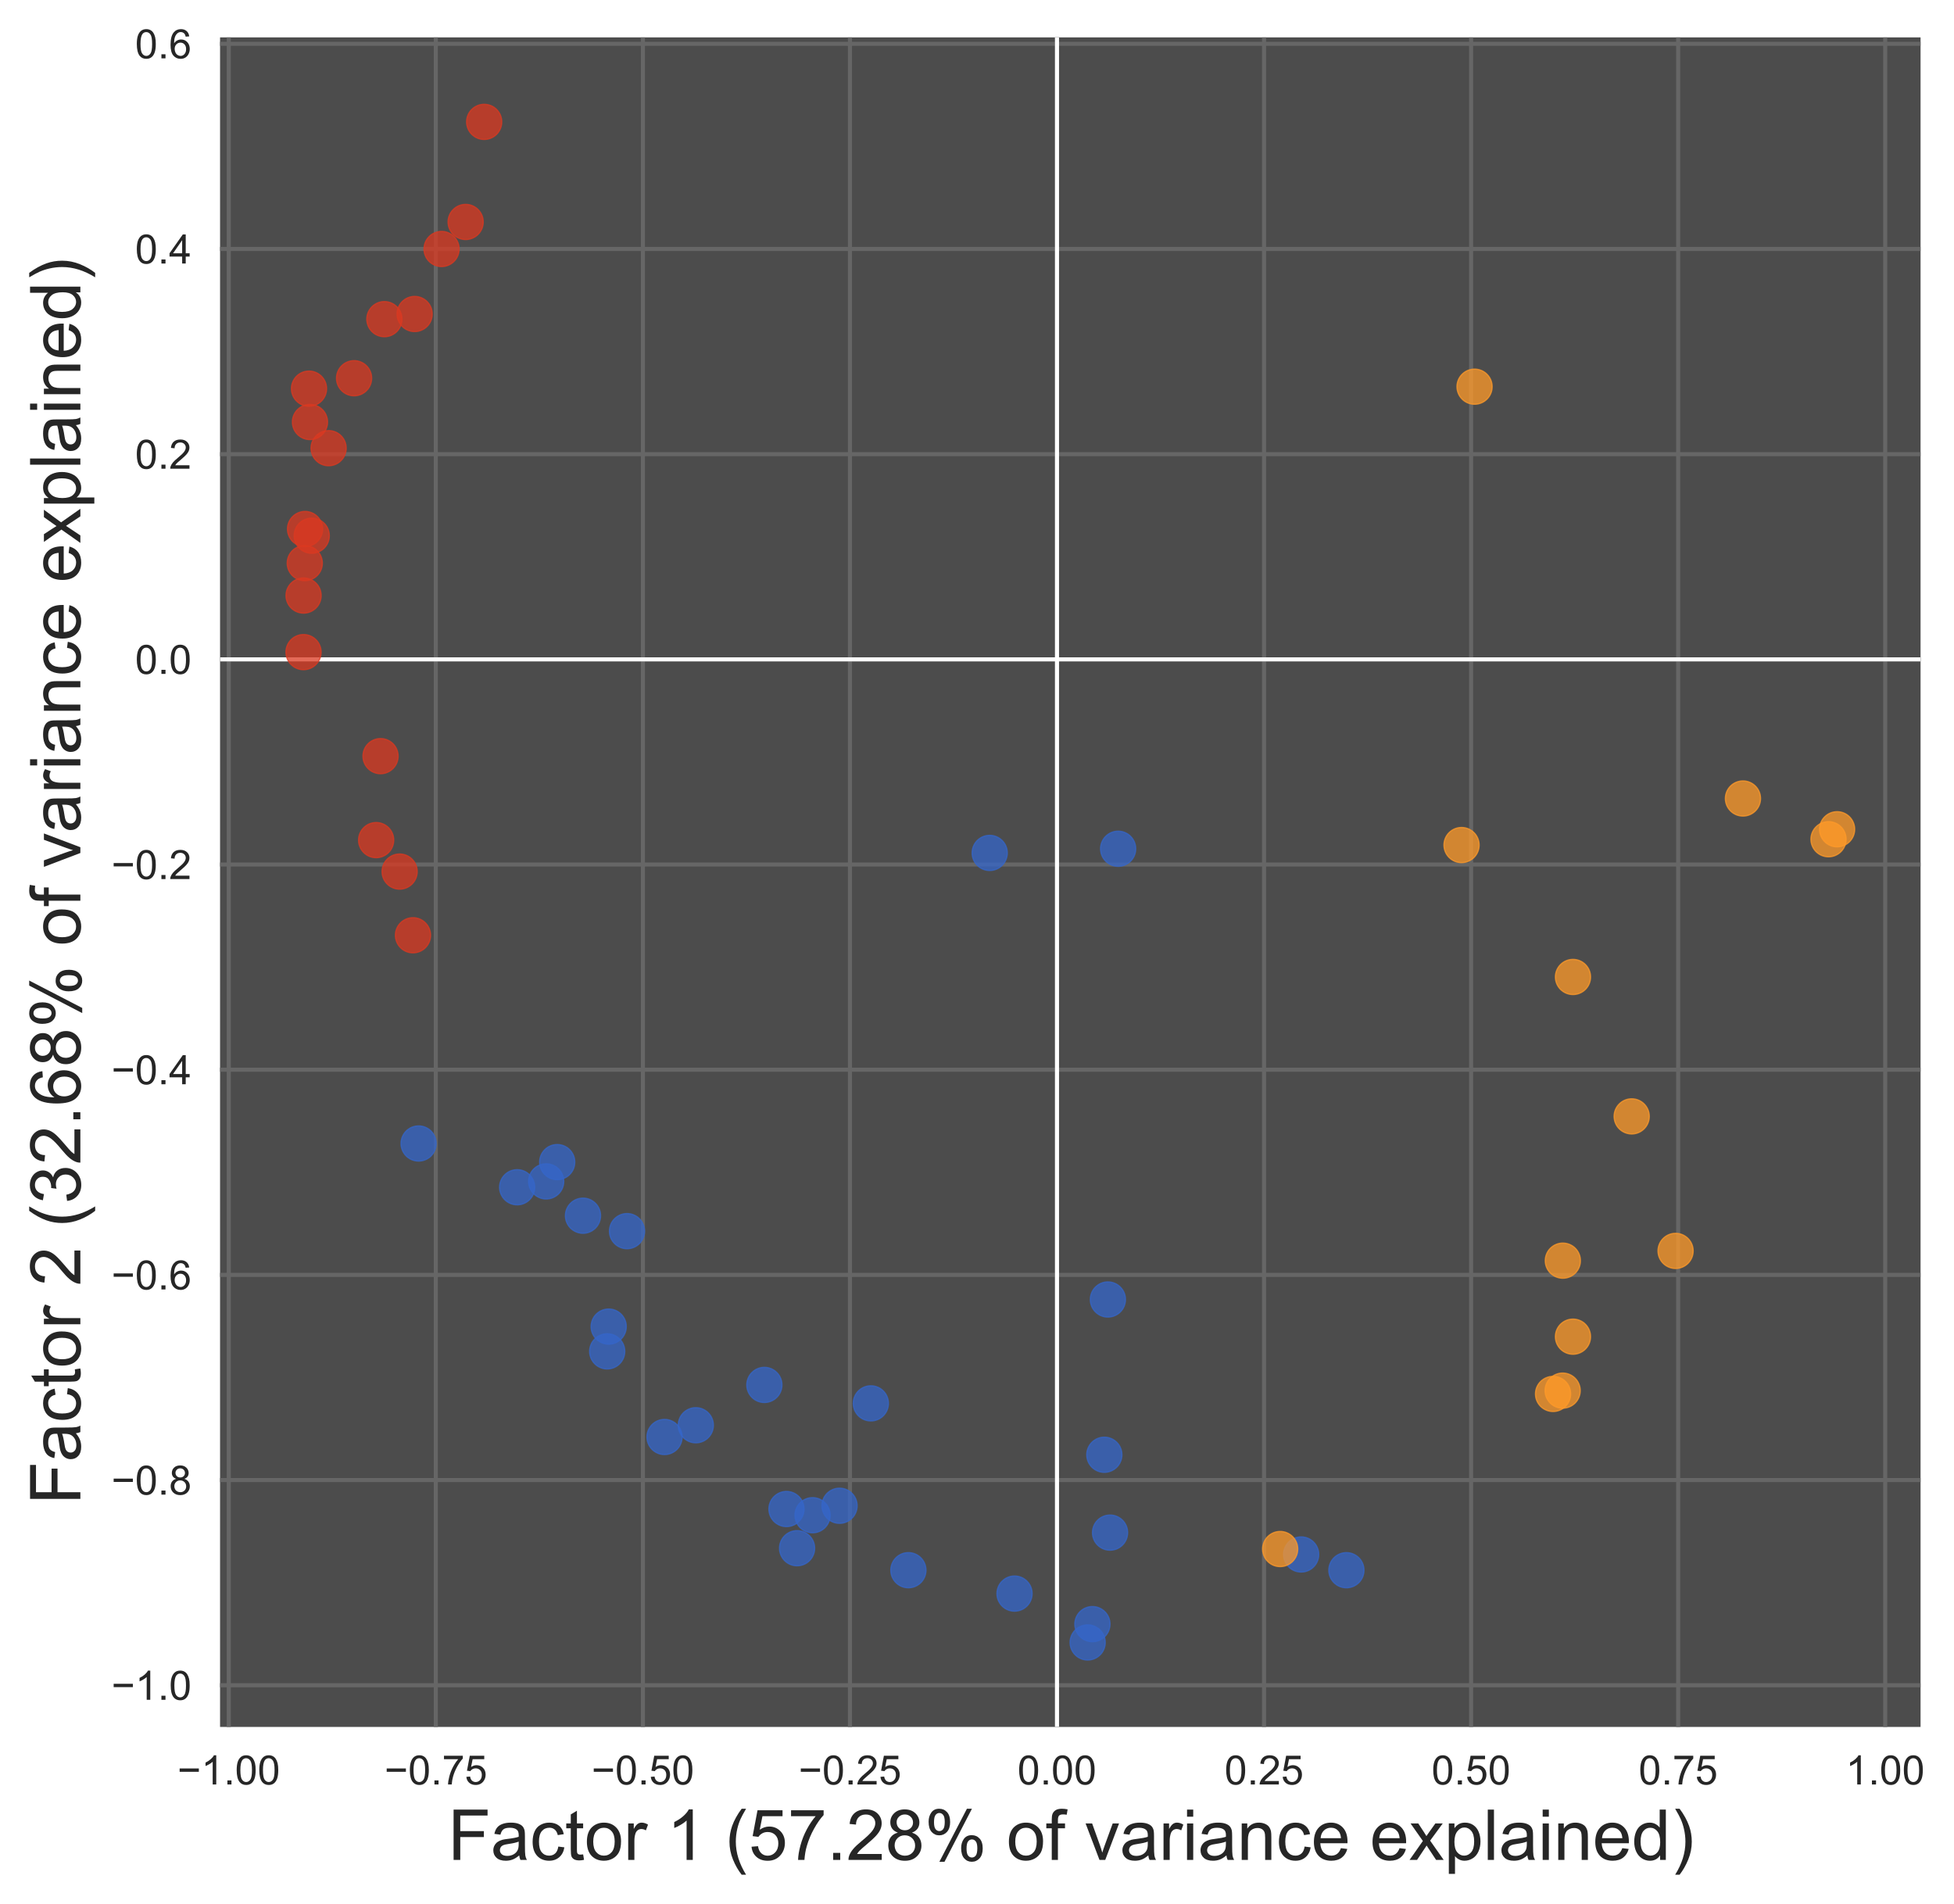 <?xml version="1.0" encoding="utf-8" standalone="no"?>
<!DOCTYPE svg PUBLIC "-//W3C//DTD SVG 1.1//EN"
  "http://www.w3.org/Graphics/SVG/1.1/DTD/svg11.dtd">
<!-- Created with matplotlib (https://matplotlib.org/) -->
<svg height="468.562pt" version="1.1" viewBox="0 0 480.886 468.562" width="480.886pt" xmlns="http://www.w3.org/2000/svg" xmlns:xlink="http://www.w3.org/1999/xlink">
 <defs>
  <style type="text/css">
*{stroke-linecap:butt;stroke-linejoin:round;}
  </style>
 </defs>
 <g id="figure_1">
  <g id="patch_1">
   <path d="M 0 468.562 
L 480.886 468.562 
L 480.886 0 
L 0 0 
z
" style="fill:#ffffff;"/>
  </g>
  <g id="axes_1">
   <g id="patch_2">
    <path d="M 54.157 425.001 
L 472.657 425.001 
L 472.657 9.201 
L 54.157 9.201 
z
" style="fill:#4c4c4c;"/>
   </g>
   <g id="matplotlib.axis_1">
    <g id="xtick_1">
     <g id="line2d_1">
      <path clip-path="url(#pc6a7927890)" d="M 56.305 425.001 
L 56.305 9.201 
" style="fill:none;stroke:#666666;stroke-linecap:round;"/>
     </g>
     <g id="line2d_2"/>
     <g id="text_1">
      <!-- −1.00 -->
      <defs>
       <path d="M 52.828 31.203 
L 5.562 31.203 
L 5.562 39.406 
L 52.828 39.406 
z
" id="ArialMT-8722"/>
       <path d="M 37.25 0 
L 28.469 0 
L 28.469 56 
Q 25.297 52.984 20.141 49.953 
Q 14.984 46.922 10.891 45.406 
L 10.891 53.906 
Q 18.266 57.375 23.781 62.297 
Q 29.297 67.234 31.594 71.875 
L 37.25 71.875 
z
" id="ArialMT-49"/>
       <path d="M 9.078 0 
L 9.078 10.016 
L 19.094 10.016 
L 19.094 0 
z
" id="ArialMT-46"/>
       <path d="M 4.156 35.297 
Q 4.156 48 6.766 55.734 
Q 9.375 63.484 14.516 67.672 
Q 19.672 71.875 27.484 71.875 
Q 33.25 71.875 37.594 69.547 
Q 41.938 67.234 44.766 62.859 
Q 47.609 58.5 49.219 52.219 
Q 50.828 45.953 50.828 35.297 
Q 50.828 22.703 48.234 14.969 
Q 45.656 7.234 40.5 3 
Q 35.359 -1.219 27.484 -1.219 
Q 17.141 -1.219 11.234 6.203 
Q 4.156 15.141 4.156 35.297 
z
M 13.188 35.297 
Q 13.188 17.672 17.312 11.828 
Q 21.438 6 27.484 6 
Q 33.547 6 37.672 11.859 
Q 41.797 17.719 41.797 35.297 
Q 41.797 52.984 37.672 58.781 
Q 33.547 64.594 27.391 64.594 
Q 21.344 64.594 17.719 59.469 
Q 13.188 52.938 13.188 35.297 
z
" id="ArialMT-48"/>
      </defs>
      <g style="fill:#262626;" transform="translate(43.654 439.159)scale(0.1 -0.1)">
       <use xlink:href="#ArialMT-8722"/>
       <use x="58.398" xlink:href="#ArialMT-49"/>
       <use x="114.014" xlink:href="#ArialMT-46"/>
       <use x="141.797" xlink:href="#ArialMT-48"/>
       <use x="197.412" xlink:href="#ArialMT-48"/>
      </g>
     </g>
    </g>
    <g id="xtick_2">
     <g id="line2d_3">
      <path clip-path="url(#pc6a7927890)" d="M 107.261 425.001 
L 107.261 9.201 
" style="fill:none;stroke:#666666;stroke-linecap:round;"/>
     </g>
     <g id="line2d_4"/>
     <g id="text_2">
      <!-- −0.75 -->
      <defs>
       <path d="M 4.734 62.203 
L 4.734 70.656 
L 51.078 70.656 
L 51.078 63.812 
Q 44.234 56.547 37.516 44.484 
Q 30.812 32.422 27.156 19.672 
Q 24.516 10.688 23.781 0 
L 14.75 0 
Q 14.891 8.453 18.062 20.406 
Q 21.234 32.375 27.172 43.484 
Q 33.109 54.594 39.797 62.203 
z
" id="ArialMT-55"/>
       <path d="M 4.156 18.75 
L 13.375 19.531 
Q 14.406 12.797 18.141 9.391 
Q 21.875 6 27.156 6 
Q 33.5 6 37.891 10.781 
Q 42.281 15.578 42.281 23.484 
Q 42.281 31 38.062 35.344 
Q 33.844 39.703 27 39.703 
Q 22.75 39.703 19.328 37.766 
Q 15.922 35.844 13.969 32.766 
L 5.719 33.844 
L 12.641 70.609 
L 48.25 70.609 
L 48.25 62.203 
L 19.672 62.203 
L 15.828 42.969 
Q 22.266 47.469 29.344 47.469 
Q 38.719 47.469 45.156 40.969 
Q 51.609 34.469 51.609 24.266 
Q 51.609 14.547 45.953 7.469 
Q 39.062 -1.219 27.156 -1.219 
Q 17.391 -1.219 11.203 4.25 
Q 5.031 9.719 4.156 18.75 
z
" id="ArialMT-53"/>
      </defs>
      <g style="fill:#262626;" transform="translate(94.611 439.159)scale(0.1 -0.1)">
       <use xlink:href="#ArialMT-8722"/>
       <use x="58.398" xlink:href="#ArialMT-48"/>
       <use x="114.014" xlink:href="#ArialMT-46"/>
       <use x="141.797" xlink:href="#ArialMT-55"/>
       <use x="197.412" xlink:href="#ArialMT-53"/>
      </g>
     </g>
    </g>
    <g id="xtick_3">
     <g id="line2d_5">
      <path clip-path="url(#pc6a7927890)" d="M 158.218 425.001 
L 158.218 9.201 
" style="fill:none;stroke:#666666;stroke-linecap:round;"/>
     </g>
     <g id="line2d_6"/>
     <g id="text_3">
      <!-- −0.50 -->
      <g style="fill:#262626;" transform="translate(145.567 439.159)scale(0.1 -0.1)">
       <use xlink:href="#ArialMT-8722"/>
       <use x="58.398" xlink:href="#ArialMT-48"/>
       <use x="114.014" xlink:href="#ArialMT-46"/>
       <use x="141.797" xlink:href="#ArialMT-53"/>
       <use x="197.412" xlink:href="#ArialMT-48"/>
      </g>
     </g>
    </g>
    <g id="xtick_4">
     <g id="line2d_7">
      <path clip-path="url(#pc6a7927890)" d="M 209.174 425.001 
L 209.174 9.201 
" style="fill:none;stroke:#666666;stroke-linecap:round;"/>
     </g>
     <g id="line2d_8"/>
     <g id="text_4">
      <!-- −0.25 -->
      <defs>
       <path d="M 50.344 8.453 
L 50.344 0 
L 3.031 0 
Q 2.938 3.172 4.047 6.109 
Q 5.859 10.938 9.828 15.625 
Q 13.812 20.312 21.344 26.469 
Q 33.016 36.031 37.109 41.625 
Q 41.219 47.219 41.219 52.203 
Q 41.219 57.422 37.469 61 
Q 33.734 64.594 27.734 64.594 
Q 21.391 64.594 17.578 60.781 
Q 13.766 56.984 13.719 50.25 
L 4.688 51.172 
Q 5.609 61.281 11.656 66.578 
Q 17.719 71.875 27.938 71.875 
Q 38.234 71.875 44.234 66.156 
Q 50.25 60.453 50.25 52 
Q 50.25 47.703 48.484 43.547 
Q 46.734 39.406 42.656 34.812 
Q 38.578 30.219 29.109 22.219 
Q 21.188 15.578 18.938 13.203 
Q 16.703 10.844 15.234 8.453 
z
" id="ArialMT-50"/>
      </defs>
      <g style="fill:#262626;" transform="translate(196.523 439.159)scale(0.1 -0.1)">
       <use xlink:href="#ArialMT-8722"/>
       <use x="58.398" xlink:href="#ArialMT-48"/>
       <use x="114.014" xlink:href="#ArialMT-46"/>
       <use x="141.797" xlink:href="#ArialMT-50"/>
       <use x="197.412" xlink:href="#ArialMT-53"/>
      </g>
     </g>
    </g>
    <g id="xtick_5">
     <g id="line2d_9">
      <path clip-path="url(#pc6a7927890)" d="M 260.13 425.001 
L 260.13 9.201 
" style="fill:none;stroke:#666666;stroke-linecap:round;"/>
     </g>
     <g id="line2d_10"/>
     <g id="text_5">
      <!-- 0.00 -->
      <g style="fill:#262626;" transform="translate(250.4 439.159)scale(0.1 -0.1)">
       <use xlink:href="#ArialMT-48"/>
       <use x="55.615" xlink:href="#ArialMT-46"/>
       <use x="83.398" xlink:href="#ArialMT-48"/>
       <use x="139.014" xlink:href="#ArialMT-48"/>
      </g>
     </g>
    </g>
    <g id="xtick_6">
     <g id="line2d_11">
      <path clip-path="url(#pc6a7927890)" d="M 311.087 425.001 
L 311.087 9.201 
" style="fill:none;stroke:#666666;stroke-linecap:round;"/>
     </g>
     <g id="line2d_12"/>
     <g id="text_6">
      <!-- 0.25 -->
      <g style="fill:#262626;" transform="translate(301.356 439.159)scale(0.1 -0.1)">
       <use xlink:href="#ArialMT-48"/>
       <use x="55.615" xlink:href="#ArialMT-46"/>
       <use x="83.398" xlink:href="#ArialMT-50"/>
       <use x="139.014" xlink:href="#ArialMT-53"/>
      </g>
     </g>
    </g>
    <g id="xtick_7">
     <g id="line2d_13">
      <path clip-path="url(#pc6a7927890)" d="M 362.043 425.001 
L 362.043 9.201 
" style="fill:none;stroke:#666666;stroke-linecap:round;"/>
     </g>
     <g id="line2d_14"/>
     <g id="text_7">
      <!-- 0.50 -->
      <g style="fill:#262626;" transform="translate(352.312 439.159)scale(0.1 -0.1)">
       <use xlink:href="#ArialMT-48"/>
       <use x="55.615" xlink:href="#ArialMT-46"/>
       <use x="83.398" xlink:href="#ArialMT-53"/>
       <use x="139.014" xlink:href="#ArialMT-48"/>
      </g>
     </g>
    </g>
    <g id="xtick_8">
     <g id="line2d_15">
      <path clip-path="url(#pc6a7927890)" d="M 412.999 425.001 
L 412.999 9.201 
" style="fill:none;stroke:#666666;stroke-linecap:round;"/>
     </g>
     <g id="line2d_16"/>
     <g id="text_8">
      <!-- 0.75 -->
      <g style="fill:#262626;" transform="translate(403.269 439.159)scale(0.1 -0.1)">
       <use xlink:href="#ArialMT-48"/>
       <use x="55.615" xlink:href="#ArialMT-46"/>
       <use x="83.398" xlink:href="#ArialMT-55"/>
       <use x="139.014" xlink:href="#ArialMT-53"/>
      </g>
     </g>
    </g>
    <g id="xtick_9">
     <g id="line2d_17">
      <path clip-path="url(#pc6a7927890)" d="M 463.956 425.001 
L 463.956 9.201 
" style="fill:none;stroke:#666666;stroke-linecap:round;"/>
     </g>
     <g id="line2d_18"/>
     <g id="text_9">
      <!-- 1.00 -->
      <g style="fill:#262626;" transform="translate(454.225 439.159)scale(0.1 -0.1)">
       <use xlink:href="#ArialMT-49"/>
       <use x="55.615" xlink:href="#ArialMT-46"/>
       <use x="83.398" xlink:href="#ArialMT-48"/>
       <use x="139.014" xlink:href="#ArialMT-48"/>
      </g>
     </g>
    </g>
    <g id="text_10">
     <!-- Factor 1 (57.28% of variance explained) -->
     <defs>
      <path d="M 8.203 0 
L 8.203 71.578 
L 56.5 71.578 
L 56.5 63.141 
L 17.672 63.141 
L 17.672 40.969 
L 51.266 40.969 
L 51.266 32.516 
L 17.672 32.516 
L 17.672 0 
z
" id="ArialMT-70"/>
      <path d="M 40.438 6.391 
Q 35.547 2.25 31.031 0.531 
Q 26.516 -1.172 21.344 -1.172 
Q 12.797 -1.172 8.203 3 
Q 3.609 7.172 3.609 13.672 
Q 3.609 17.484 5.344 20.625 
Q 7.078 23.781 9.891 25.688 
Q 12.703 27.594 16.219 28.562 
Q 18.797 29.25 24.031 29.891 
Q 34.672 31.156 39.703 32.906 
Q 39.75 34.719 39.75 35.203 
Q 39.75 40.578 37.25 42.781 
Q 33.891 45.75 27.25 45.75 
Q 21.047 45.75 18.094 43.578 
Q 15.141 41.406 13.719 35.891 
L 5.125 37.062 
Q 6.297 42.578 8.984 45.969 
Q 11.672 49.359 16.75 51.188 
Q 21.828 53.031 28.516 53.031 
Q 35.156 53.031 39.297 51.469 
Q 43.453 49.906 45.406 47.531 
Q 47.359 45.172 48.141 41.547 
Q 48.578 39.312 48.578 33.453 
L 48.578 21.734 
Q 48.578 9.469 49.141 6.219 
Q 49.703 2.984 51.375 0 
L 42.188 0 
Q 40.828 2.734 40.438 6.391 
z
M 39.703 26.031 
Q 34.906 24.078 25.344 22.703 
Q 19.922 21.922 17.672 20.938 
Q 15.438 19.969 14.203 18.094 
Q 12.984 16.219 12.984 13.922 
Q 12.984 10.406 15.641 8.062 
Q 18.312 5.719 23.438 5.719 
Q 28.516 5.719 32.469 7.938 
Q 36.422 10.156 38.281 14.016 
Q 39.703 17 39.703 22.797 
z
" id="ArialMT-97"/>
      <path d="M 40.438 19 
L 49.078 17.875 
Q 47.656 8.938 41.812 3.875 
Q 35.984 -1.172 27.484 -1.172 
Q 16.844 -1.172 10.375 5.781 
Q 3.906 12.75 3.906 25.734 
Q 3.906 34.125 6.688 40.422 
Q 9.469 46.734 15.156 49.875 
Q 20.844 53.031 27.547 53.031 
Q 35.984 53.031 41.359 48.75 
Q 46.734 44.484 48.25 36.625 
L 39.703 35.297 
Q 38.484 40.531 35.375 43.156 
Q 32.281 45.797 27.875 45.797 
Q 21.234 45.797 17.078 41.031 
Q 12.938 36.281 12.938 25.984 
Q 12.938 15.531 16.938 10.797 
Q 20.953 6.062 27.391 6.062 
Q 32.562 6.062 36.031 9.234 
Q 39.5 12.406 40.438 19 
z
" id="ArialMT-99"/>
      <path d="M 25.781 7.859 
L 27.047 0.094 
Q 23.344 -0.688 20.406 -0.688 
Q 15.625 -0.688 12.984 0.828 
Q 10.359 2.344 9.281 4.812 
Q 8.203 7.281 8.203 15.188 
L 8.203 45.016 
L 1.766 45.016 
L 1.766 51.859 
L 8.203 51.859 
L 8.203 64.703 
L 16.938 69.969 
L 16.938 51.859 
L 25.781 51.859 
L 25.781 45.016 
L 16.938 45.016 
L 16.938 14.703 
Q 16.938 10.938 17.406 9.859 
Q 17.875 8.797 18.922 8.156 
Q 19.969 7.516 21.922 7.516 
Q 23.391 7.516 25.781 7.859 
z
" id="ArialMT-116"/>
      <path d="M 3.328 25.922 
Q 3.328 40.328 11.328 47.266 
Q 18.016 53.031 27.641 53.031 
Q 38.328 53.031 45.109 46.016 
Q 51.906 39.016 51.906 26.656 
Q 51.906 16.656 48.906 10.906 
Q 45.906 5.172 40.156 2 
Q 34.422 -1.172 27.641 -1.172 
Q 16.75 -1.172 10.031 5.812 
Q 3.328 12.797 3.328 25.922 
z
M 12.359 25.922 
Q 12.359 15.969 16.703 11.016 
Q 21.047 6.062 27.641 6.062 
Q 34.188 6.062 38.531 11.031 
Q 42.875 16.016 42.875 26.219 
Q 42.875 35.844 38.5 40.797 
Q 34.125 45.75 27.641 45.75 
Q 21.047 45.75 16.703 40.812 
Q 12.359 35.891 12.359 25.922 
z
" id="ArialMT-111"/>
      <path d="M 6.5 0 
L 6.5 51.859 
L 14.406 51.859 
L 14.406 44 
Q 17.438 49.516 20 51.266 
Q 22.562 53.031 25.641 53.031 
Q 30.078 53.031 34.672 50.203 
L 31.641 42.047 
Q 28.422 43.953 25.203 43.953 
Q 22.312 43.953 20.016 42.219 
Q 17.719 40.484 16.75 37.406 
Q 15.281 32.719 15.281 27.156 
L 15.281 0 
z
" id="ArialMT-114"/>
      <path id="ArialMT-32"/>
      <path d="M 23.391 -21.047 
Q 16.109 -11.859 11.078 0.438 
Q 6.062 12.75 6.062 25.922 
Q 6.062 37.547 9.812 48.188 
Q 14.203 60.547 23.391 72.797 
L 29.688 72.797 
Q 23.781 62.641 21.875 58.297 
Q 18.891 51.562 17.188 44.234 
Q 15.094 35.109 15.094 25.875 
Q 15.094 2.391 29.688 -21.047 
z
" id="ArialMT-40"/>
      <path d="M 17.672 38.812 
Q 12.203 40.828 9.562 44.531 
Q 6.938 48.25 6.938 53.422 
Q 6.938 61.234 12.547 66.547 
Q 18.172 71.875 27.484 71.875 
Q 36.859 71.875 42.578 66.422 
Q 48.297 60.984 48.297 53.172 
Q 48.297 48.188 45.672 44.5 
Q 43.062 40.828 37.75 38.812 
Q 44.344 36.672 47.781 31.875 
Q 51.219 27.094 51.219 20.453 
Q 51.219 11.281 44.719 5.031 
Q 38.234 -1.219 27.641 -1.219 
Q 17.047 -1.219 10.547 5.047 
Q 4.047 11.328 4.047 20.703 
Q 4.047 27.688 7.594 32.391 
Q 11.141 37.109 17.672 38.812 
z
M 15.922 53.719 
Q 15.922 48.641 19.188 45.406 
Q 22.469 42.188 27.688 42.188 
Q 32.766 42.188 36.016 45.375 
Q 39.266 48.578 39.266 53.219 
Q 39.266 58.062 35.906 61.359 
Q 32.562 64.656 27.594 64.656 
Q 22.562 64.656 19.234 61.422 
Q 15.922 58.203 15.922 53.719 
z
M 13.094 20.656 
Q 13.094 16.891 14.875 13.375 
Q 16.656 9.859 20.172 7.922 
Q 23.688 6 27.734 6 
Q 34.031 6 38.125 10.047 
Q 42.234 14.109 42.234 20.359 
Q 42.234 26.703 38.016 30.859 
Q 33.797 35.016 27.438 35.016 
Q 21.234 35.016 17.156 30.906 
Q 13.094 26.812 13.094 20.656 
z
" id="ArialMT-56"/>
      <path d="M 5.812 54.391 
Q 5.812 62.062 9.672 67.422 
Q 13.531 72.797 20.844 72.797 
Q 27.594 72.797 32 67.984 
Q 36.422 63.188 36.422 53.859 
Q 36.422 44.781 31.953 39.875 
Q 27.484 34.969 20.953 34.969 
Q 14.453 34.969 10.125 39.797 
Q 5.812 44.625 5.812 54.391 
z
M 21.094 66.75 
Q 17.828 66.75 15.656 63.906 
Q 13.484 61.078 13.484 53.516 
Q 13.484 46.625 15.672 43.812 
Q 17.875 41.016 21.094 41.016 
Q 24.422 41.016 26.594 43.844 
Q 28.766 46.688 28.766 54.203 
Q 28.766 61.141 26.562 63.938 
Q 24.359 66.75 21.094 66.75 
z
M 21.141 -2.641 
L 60.297 72.797 
L 67.438 72.797 
L 28.422 -2.641 
z
M 52.094 16.797 
Q 52.094 24.516 55.953 29.859 
Q 59.812 35.203 67.188 35.203 
Q 73.922 35.203 78.344 30.391 
Q 82.766 25.594 82.766 16.266 
Q 82.766 7.172 78.297 2.266 
Q 73.828 -2.641 67.234 -2.641 
Q 60.75 -2.641 56.422 2.219 
Q 52.094 7.078 52.094 16.797 
z
M 67.438 29.156 
Q 64.109 29.156 61.938 26.312 
Q 59.766 23.484 59.766 15.922 
Q 59.766 9.078 61.953 6.25 
Q 64.156 3.422 67.391 3.422 
Q 70.75 3.422 72.922 6.25 
Q 75.094 9.078 75.094 16.609 
Q 75.094 23.531 72.891 26.344 
Q 70.703 29.156 67.438 29.156 
z
" id="ArialMT-37"/>
      <path d="M 8.688 0 
L 8.688 45.016 
L 0.922 45.016 
L 0.922 51.859 
L 8.688 51.859 
L 8.688 57.375 
Q 8.688 62.594 9.625 65.141 
Q 10.891 68.562 14.078 70.672 
Q 17.281 72.797 23.047 72.797 
Q 26.766 72.797 31.25 71.922 
L 29.938 64.266 
Q 27.203 64.75 24.75 64.75 
Q 20.75 64.75 19.094 63.031 
Q 17.438 61.328 17.438 56.641 
L 17.438 51.859 
L 27.547 51.859 
L 27.547 45.016 
L 17.438 45.016 
L 17.438 0 
z
" id="ArialMT-102"/>
      <path d="M 21 0 
L 1.266 51.859 
L 10.547 51.859 
L 21.688 20.797 
Q 23.484 15.766 25 10.359 
Q 26.172 14.453 28.266 20.219 
L 39.797 51.859 
L 48.828 51.859 
L 29.203 0 
z
" id="ArialMT-118"/>
      <path d="M 6.641 61.469 
L 6.641 71.578 
L 15.438 71.578 
L 15.438 61.469 
z
M 6.641 0 
L 6.641 51.859 
L 15.438 51.859 
L 15.438 0 
z
" id="ArialMT-105"/>
      <path d="M 6.594 0 
L 6.594 51.859 
L 14.5 51.859 
L 14.5 44.484 
Q 20.219 53.031 31 53.031 
Q 35.688 53.031 39.625 51.344 
Q 43.562 49.656 45.516 46.922 
Q 47.469 44.188 48.25 40.438 
Q 48.734 37.984 48.734 31.891 
L 48.734 0 
L 39.938 0 
L 39.938 31.547 
Q 39.938 36.922 38.906 39.578 
Q 37.891 42.234 35.281 43.812 
Q 32.672 45.406 29.156 45.406 
Q 23.531 45.406 19.453 41.844 
Q 15.375 38.281 15.375 28.328 
L 15.375 0 
z
" id="ArialMT-110"/>
      <path d="M 42.094 16.703 
L 51.172 15.578 
Q 49.031 7.625 43.219 3.219 
Q 37.406 -1.172 28.375 -1.172 
Q 17 -1.172 10.328 5.828 
Q 3.656 12.844 3.656 25.484 
Q 3.656 38.578 10.391 45.797 
Q 17.141 53.031 27.875 53.031 
Q 38.281 53.031 44.875 45.953 
Q 51.469 38.875 51.469 26.031 
Q 51.469 25.25 51.422 23.688 
L 12.75 23.688 
Q 13.234 15.141 17.578 10.594 
Q 21.922 6.062 28.422 6.062 
Q 33.25 6.062 36.672 8.594 
Q 40.094 11.141 42.094 16.703 
z
M 13.234 30.906 
L 42.188 30.906 
Q 41.609 37.453 38.875 40.719 
Q 34.672 45.797 27.984 45.797 
Q 21.922 45.797 17.797 41.75 
Q 13.672 37.703 13.234 30.906 
z
" id="ArialMT-101"/>
      <path d="M 0.734 0 
L 19.672 26.953 
L 2.156 51.859 
L 13.141 51.859 
L 21.094 39.703 
Q 23.344 36.234 24.703 33.891 
Q 26.859 37.109 28.656 39.594 
L 37.406 51.859 
L 47.906 51.859 
L 29.984 27.438 
L 49.266 0 
L 38.484 0 
L 27.828 16.109 
L 25 20.453 
L 11.375 0 
z
" id="ArialMT-120"/>
      <path d="M 6.594 -19.875 
L 6.594 51.859 
L 14.594 51.859 
L 14.594 45.125 
Q 17.438 49.078 21 51.047 
Q 24.562 53.031 29.641 53.031 
Q 36.281 53.031 41.359 49.609 
Q 46.438 46.188 49.016 39.953 
Q 51.609 33.734 51.609 26.312 
Q 51.609 18.359 48.75 11.984 
Q 45.906 5.609 40.453 2.219 
Q 35.016 -1.172 29 -1.172 
Q 24.609 -1.172 21.109 0.688 
Q 17.625 2.547 15.375 5.375 
L 15.375 -19.875 
z
M 14.547 25.641 
Q 14.547 15.625 18.594 10.844 
Q 22.656 6.062 28.422 6.062 
Q 34.281 6.062 38.453 11.016 
Q 42.625 15.969 42.625 26.375 
Q 42.625 36.281 38.547 41.203 
Q 34.469 46.141 28.812 46.141 
Q 23.188 46.141 18.859 40.891 
Q 14.547 35.641 14.547 25.641 
z
" id="ArialMT-112"/>
      <path d="M 6.391 0 
L 6.391 71.578 
L 15.188 71.578 
L 15.188 0 
z
" id="ArialMT-108"/>
      <path d="M 40.234 0 
L 40.234 6.547 
Q 35.297 -1.172 25.734 -1.172 
Q 19.531 -1.172 14.328 2.25 
Q 9.125 5.672 6.266 11.797 
Q 3.422 17.922 3.422 25.875 
Q 3.422 33.641 6 39.969 
Q 8.594 46.297 13.766 49.656 
Q 18.953 53.031 25.344 53.031 
Q 30.031 53.031 33.688 51.047 
Q 37.359 49.078 39.656 45.906 
L 39.656 71.578 
L 48.391 71.578 
L 48.391 0 
z
M 12.453 25.875 
Q 12.453 15.922 16.641 10.984 
Q 20.844 6.062 26.562 6.062 
Q 32.328 6.062 36.344 10.766 
Q 40.375 15.484 40.375 25.141 
Q 40.375 35.797 36.266 40.766 
Q 32.172 45.75 26.172 45.75 
Q 20.312 45.75 16.375 40.969 
Q 12.453 36.188 12.453 25.875 
z
" id="ArialMT-100"/>
      <path d="M 12.359 -21.047 
L 6.062 -21.047 
Q 20.656 2.391 20.656 25.875 
Q 20.656 35.062 18.562 44.094 
Q 16.891 51.422 13.922 58.156 
Q 12.016 62.547 6.062 72.797 
L 12.359 72.797 
Q 21.531 60.547 25.922 48.188 
Q 29.688 37.547 29.688 25.922 
Q 29.688 12.75 24.625 0.438 
Q 19.578 -11.859 12.359 -21.047 
z
" id="ArialMT-41"/>
     </defs>
     <g style="fill:#262626;" transform="translate(110.214 457.726)scale(0.173 -0.173)">
      <use xlink:href="#ArialMT-70"/>
      <use x="61.084" xlink:href="#ArialMT-97"/>
      <use x="116.699" xlink:href="#ArialMT-99"/>
      <use x="166.699" xlink:href="#ArialMT-116"/>
      <use x="194.482" xlink:href="#ArialMT-111"/>
      <use x="250.098" xlink:href="#ArialMT-114"/>
      <use x="283.398" xlink:href="#ArialMT-32"/>
      <use x="311.182" xlink:href="#ArialMT-49"/>
      <use x="366.797" xlink:href="#ArialMT-32"/>
      <use x="394.58" xlink:href="#ArialMT-40"/>
      <use x="427.881" xlink:href="#ArialMT-53"/>
      <use x="483.496" xlink:href="#ArialMT-55"/>
      <use x="539.111" xlink:href="#ArialMT-46"/>
      <use x="566.895" xlink:href="#ArialMT-50"/>
      <use x="622.51" xlink:href="#ArialMT-56"/>
      <use x="678.125" xlink:href="#ArialMT-37"/>
      <use x="767.041" xlink:href="#ArialMT-32"/>
      <use x="794.824" xlink:href="#ArialMT-111"/>
      <use x="850.439" xlink:href="#ArialMT-102"/>
      <use x="878.223" xlink:href="#ArialMT-32"/>
      <use x="906.006" xlink:href="#ArialMT-118"/>
      <use x="956.006" xlink:href="#ArialMT-97"/>
      <use x="1011.621" xlink:href="#ArialMT-114"/>
      <use x="1044.922" xlink:href="#ArialMT-105"/>
      <use x="1067.139" xlink:href="#ArialMT-97"/>
      <use x="1122.754" xlink:href="#ArialMT-110"/>
      <use x="1178.369" xlink:href="#ArialMT-99"/>
      <use x="1228.369" xlink:href="#ArialMT-101"/>
      <use x="1283.984" xlink:href="#ArialMT-32"/>
      <use x="1311.768" xlink:href="#ArialMT-101"/>
      <use x="1367.383" xlink:href="#ArialMT-120"/>
      <use x="1417.383" xlink:href="#ArialMT-112"/>
      <use x="1472.998" xlink:href="#ArialMT-108"/>
      <use x="1495.215" xlink:href="#ArialMT-97"/>
      <use x="1550.83" xlink:href="#ArialMT-105"/>
      <use x="1573.047" xlink:href="#ArialMT-110"/>
      <use x="1628.662" xlink:href="#ArialMT-101"/>
      <use x="1684.277" xlink:href="#ArialMT-100"/>
      <use x="1739.893" xlink:href="#ArialMT-41"/>
     </g>
    </g>
   </g>
   <g id="matplotlib.axis_2">
    <g id="ytick_1">
     <g id="line2d_19">
      <path clip-path="url(#pc6a7927890)" d="M 54.157 414.744 
L 472.657 414.744 
" style="fill:none;stroke:#666666;stroke-linecap:round;"/>
     </g>
     <g id="line2d_20"/>
     <g id="text_11">
      <!-- −1.0 -->
      <g style="fill:#262626;" transform="translate(27.416 418.323)scale(0.1 -0.1)">
       <use xlink:href="#ArialMT-8722"/>
       <use x="58.398" xlink:href="#ArialMT-49"/>
       <use x="114.014" xlink:href="#ArialMT-46"/>
       <use x="141.797" xlink:href="#ArialMT-48"/>
      </g>
     </g>
    </g>
    <g id="ytick_2">
     <g id="line2d_21">
      <path clip-path="url(#pc6a7927890)" d="M 54.157 364.248 
L 472.657 364.248 
" style="fill:none;stroke:#666666;stroke-linecap:round;"/>
     </g>
     <g id="line2d_22"/>
     <g id="text_12">
      <!-- −0.8 -->
      <g style="fill:#262626;" transform="translate(27.416 367.827)scale(0.1 -0.1)">
       <use xlink:href="#ArialMT-8722"/>
       <use x="58.398" xlink:href="#ArialMT-48"/>
       <use x="114.014" xlink:href="#ArialMT-46"/>
       <use x="141.797" xlink:href="#ArialMT-56"/>
      </g>
     </g>
    </g>
    <g id="ytick_3">
     <g id="line2d_23">
      <path clip-path="url(#pc6a7927890)" d="M 54.157 313.753 
L 472.657 313.753 
" style="fill:none;stroke:#666666;stroke-linecap:round;"/>
     </g>
     <g id="line2d_24"/>
     <g id="text_13">
      <!-- −0.6 -->
      <defs>
       <path d="M 49.75 54.047 
L 41.016 53.375 
Q 39.844 58.547 37.703 60.891 
Q 34.125 64.656 28.906 64.656 
Q 24.703 64.656 21.531 62.312 
Q 17.391 59.281 14.984 53.469 
Q 12.594 47.656 12.5 36.922 
Q 15.672 41.75 20.266 44.094 
Q 24.859 46.438 29.891 46.438 
Q 38.672 46.438 44.844 39.969 
Q 51.031 33.5 51.031 23.25 
Q 51.031 16.5 48.125 10.719 
Q 45.219 4.938 40.141 1.859 
Q 35.062 -1.219 28.609 -1.219 
Q 17.625 -1.219 10.688 6.859 
Q 3.766 14.938 3.766 33.5 
Q 3.766 54.25 11.422 63.672 
Q 18.109 71.875 29.438 71.875 
Q 37.891 71.875 43.281 67.141 
Q 48.688 62.406 49.75 54.047 
z
M 13.875 23.188 
Q 13.875 18.656 15.797 14.5 
Q 17.719 10.359 21.188 8.172 
Q 24.656 6 28.469 6 
Q 34.031 6 38.031 10.484 
Q 42.047 14.984 42.047 22.703 
Q 42.047 30.125 38.078 34.391 
Q 34.125 38.672 28.125 38.672 
Q 22.172 38.672 18.016 34.391 
Q 13.875 30.125 13.875 23.188 
z
" id="ArialMT-54"/>
      </defs>
      <g style="fill:#262626;" transform="translate(27.416 317.332)scale(0.1 -0.1)">
       <use xlink:href="#ArialMT-8722"/>
       <use x="58.398" xlink:href="#ArialMT-48"/>
       <use x="114.014" xlink:href="#ArialMT-46"/>
       <use x="141.797" xlink:href="#ArialMT-54"/>
      </g>
     </g>
    </g>
    <g id="ytick_4">
     <g id="line2d_25">
      <path clip-path="url(#pc6a7927890)" d="M 54.157 263.257 
L 472.657 263.257 
" style="fill:none;stroke:#666666;stroke-linecap:round;"/>
     </g>
     <g id="line2d_26"/>
     <g id="text_14">
      <!-- −0.4 -->
      <defs>
       <path d="M 32.328 0 
L 32.328 17.141 
L 1.266 17.141 
L 1.266 25.203 
L 33.938 71.578 
L 41.109 71.578 
L 41.109 25.203 
L 50.781 25.203 
L 50.781 17.141 
L 41.109 17.141 
L 41.109 0 
z
M 32.328 25.203 
L 32.328 57.469 
L 9.906 25.203 
z
" id="ArialMT-52"/>
      </defs>
      <g style="fill:#262626;" transform="translate(27.416 266.836)scale(0.1 -0.1)">
       <use xlink:href="#ArialMT-8722"/>
       <use x="58.398" xlink:href="#ArialMT-48"/>
       <use x="114.014" xlink:href="#ArialMT-46"/>
       <use x="141.797" xlink:href="#ArialMT-52"/>
      </g>
     </g>
    </g>
    <g id="ytick_5">
     <g id="line2d_27">
      <path clip-path="url(#pc6a7927890)" d="M 54.157 212.761 
L 472.657 212.761 
" style="fill:none;stroke:#666666;stroke-linecap:round;"/>
     </g>
     <g id="line2d_28"/>
     <g id="text_15">
      <!-- −0.2 -->
      <g style="fill:#262626;" transform="translate(27.416 216.34)scale(0.1 -0.1)">
       <use xlink:href="#ArialMT-8722"/>
       <use x="58.398" xlink:href="#ArialMT-48"/>
       <use x="114.014" xlink:href="#ArialMT-46"/>
       <use x="141.797" xlink:href="#ArialMT-50"/>
      </g>
     </g>
    </g>
    <g id="ytick_6">
     <g id="line2d_29">
      <path clip-path="url(#pc6a7927890)" d="M 54.157 162.266 
L 472.657 162.266 
" style="fill:none;stroke:#666666;stroke-linecap:round;"/>
     </g>
     <g id="line2d_30"/>
     <g id="text_16">
      <!-- 0.0 -->
      <g style="fill:#262626;" transform="translate(33.257 165.845)scale(0.1 -0.1)">
       <use xlink:href="#ArialMT-48"/>
       <use x="55.615" xlink:href="#ArialMT-46"/>
       <use x="83.398" xlink:href="#ArialMT-48"/>
      </g>
     </g>
    </g>
    <g id="ytick_7">
     <g id="line2d_31">
      <path clip-path="url(#pc6a7927890)" d="M 54.157 111.77 
L 472.657 111.77 
" style="fill:none;stroke:#666666;stroke-linecap:round;"/>
     </g>
     <g id="line2d_32"/>
     <g id="text_17">
      <!-- 0.2 -->
      <g style="fill:#262626;" transform="translate(33.257 115.349)scale(0.1 -0.1)">
       <use xlink:href="#ArialMT-48"/>
       <use x="55.615" xlink:href="#ArialMT-46"/>
       <use x="83.398" xlink:href="#ArialMT-50"/>
      </g>
     </g>
    </g>
    <g id="ytick_8">
     <g id="line2d_33">
      <path clip-path="url(#pc6a7927890)" d="M 54.157 61.275 
L 472.657 61.275 
" style="fill:none;stroke:#666666;stroke-linecap:round;"/>
     </g>
     <g id="line2d_34"/>
     <g id="text_18">
      <!-- 0.4 -->
      <g style="fill:#262626;" transform="translate(33.257 64.853)scale(0.1 -0.1)">
       <use xlink:href="#ArialMT-48"/>
       <use x="55.615" xlink:href="#ArialMT-46"/>
       <use x="83.398" xlink:href="#ArialMT-52"/>
      </g>
     </g>
    </g>
    <g id="ytick_9">
     <g id="line2d_35">
      <path clip-path="url(#pc6a7927890)" d="M 54.157 10.779 
L 472.657 10.779 
" style="fill:none;stroke:#666666;stroke-linecap:round;"/>
     </g>
     <g id="line2d_36"/>
     <g id="text_19">
      <!-- 0.6 -->
      <g style="fill:#262626;" transform="translate(33.257 14.358)scale(0.1 -0.1)">
       <use xlink:href="#ArialMT-48"/>
       <use x="55.615" xlink:href="#ArialMT-46"/>
       <use x="83.398" xlink:href="#ArialMT-54"/>
      </g>
     </g>
    </g>
    <g id="text_20">
     <!-- Factor 2 (32.68% of variance explained) -->
     <defs>
      <path d="M 4.203 18.891 
L 12.984 20.062 
Q 14.5 12.594 18.141 9.297 
Q 21.781 6 27 6 
Q 33.203 6 37.469 10.297 
Q 41.75 14.594 41.75 20.953 
Q 41.75 27 37.797 30.922 
Q 33.844 34.859 27.734 34.859 
Q 25.25 34.859 21.531 33.891 
L 22.516 41.609 
Q 23.391 41.5 23.922 41.5 
Q 29.547 41.5 34.031 44.422 
Q 38.531 47.359 38.531 53.469 
Q 38.531 58.297 35.25 61.469 
Q 31.984 64.656 26.812 64.656 
Q 21.688 64.656 18.266 61.422 
Q 14.844 58.203 13.875 51.766 
L 5.078 53.328 
Q 6.688 62.156 12.391 67.016 
Q 18.109 71.875 26.609 71.875 
Q 32.469 71.875 37.391 69.359 
Q 42.328 66.844 44.938 62.5 
Q 47.562 58.156 47.562 53.266 
Q 47.562 48.641 45.062 44.828 
Q 42.578 41.016 37.703 38.766 
Q 44.047 37.312 47.562 32.688 
Q 51.078 28.078 51.078 21.141 
Q 51.078 11.766 44.234 5.25 
Q 37.406 -1.266 26.953 -1.266 
Q 17.531 -1.266 11.297 4.344 
Q 5.078 9.969 4.203 18.891 
z
" id="ArialMT-51"/>
     </defs>
     <g style="fill:#262626;" transform="translate(19.779 370.294)rotate(-90)scale(0.173 -0.173)">
      <use xlink:href="#ArialMT-70"/>
      <use x="61.084" xlink:href="#ArialMT-97"/>
      <use x="116.699" xlink:href="#ArialMT-99"/>
      <use x="166.699" xlink:href="#ArialMT-116"/>
      <use x="194.482" xlink:href="#ArialMT-111"/>
      <use x="250.098" xlink:href="#ArialMT-114"/>
      <use x="283.398" xlink:href="#ArialMT-32"/>
      <use x="311.182" xlink:href="#ArialMT-50"/>
      <use x="366.797" xlink:href="#ArialMT-32"/>
      <use x="394.58" xlink:href="#ArialMT-40"/>
      <use x="427.881" xlink:href="#ArialMT-51"/>
      <use x="483.496" xlink:href="#ArialMT-50"/>
      <use x="539.111" xlink:href="#ArialMT-46"/>
      <use x="566.895" xlink:href="#ArialMT-54"/>
      <use x="622.51" xlink:href="#ArialMT-56"/>
      <use x="678.125" xlink:href="#ArialMT-37"/>
      <use x="767.041" xlink:href="#ArialMT-32"/>
      <use x="794.824" xlink:href="#ArialMT-111"/>
      <use x="850.439" xlink:href="#ArialMT-102"/>
      <use x="878.223" xlink:href="#ArialMT-32"/>
      <use x="906.006" xlink:href="#ArialMT-118"/>
      <use x="956.006" xlink:href="#ArialMT-97"/>
      <use x="1011.621" xlink:href="#ArialMT-114"/>
      <use x="1044.922" xlink:href="#ArialMT-105"/>
      <use x="1067.139" xlink:href="#ArialMT-97"/>
      <use x="1122.754" xlink:href="#ArialMT-110"/>
      <use x="1178.369" xlink:href="#ArialMT-99"/>
      <use x="1228.369" xlink:href="#ArialMT-101"/>
      <use x="1283.984" xlink:href="#ArialMT-32"/>
      <use x="1311.768" xlink:href="#ArialMT-101"/>
      <use x="1367.383" xlink:href="#ArialMT-120"/>
      <use x="1417.383" xlink:href="#ArialMT-112"/>
      <use x="1472.998" xlink:href="#ArialMT-108"/>
      <use x="1495.215" xlink:href="#ArialMT-97"/>
      <use x="1550.83" xlink:href="#ArialMT-105"/>
      <use x="1573.047" xlink:href="#ArialMT-110"/>
      <use x="1628.662" xlink:href="#ArialMT-101"/>
      <use x="1684.277" xlink:href="#ArialMT-100"/>
      <use x="1739.893" xlink:href="#ArialMT-41"/>
     </g>
    </g>
   </g>
   <g id="line2d_37">
    <path clip-path="url(#pc6a7927890)" d="M 54.157 162.266 
L 472.657 162.266 
" style="fill:none;stroke:#ffffff;stroke-linecap:round;"/>
   </g>
   <g id="line2d_38">
    <path clip-path="url(#pc6a7927890)" d="M 260.13 425.001 
L 260.13 9.201 
" style="fill:none;stroke:#ffffff;stroke-linecap:round;"/>
   </g>
   <g id="patch_3">
    <path d="M 54.157 425.001 
L 54.157 9.201 
" style="fill:none;"/>
   </g>
   <g id="patch_4">
    <path d="M 472.657 425.001 
L 472.657 9.201 
" style="fill:none;"/>
   </g>
   <g id="patch_5">
    <path d="M 54.157 425.001 
L 472.657 425.001 
" style="fill:none;"/>
   </g>
   <g id="patch_6">
    <path d="M 54.157 9.201 
L 472.657 9.201 
" style="fill:none;"/>
   </g>
   <g id="PathCollection_1">
    <defs>
     <path d="M 0 4.33 
C 1.148 4.33 2.25 3.874 3.062 3.062 
C 3.874 2.25 4.33 1.148 4.33 0 
C 4.33 -1.148 3.874 -2.25 3.062 -3.062 
C 2.25 -3.874 1.148 -4.33 0 -4.33 
C -1.148 -4.33 -2.25 -3.874 -3.062 -3.062 
C -3.874 -2.25 -4.33 -1.148 -4.33 0 
C -4.33 1.148 -3.874 2.25 -3.062 3.062 
C -2.25 3.874 -1.148 4.33 0 4.33 
z
" id="C0_0_c73fad64e5"/>
    </defs>
    <g clip-path="url(#pc6a7927890)">
     <use style="fill:#db3821;fill-opacity:0.75;stroke:#db3821;stroke-opacity:0.75;stroke-width:0.3;" x="119.158" xlink:href="#C0_0_c73fad64e5" y="29.994"/>
    </g>
    <g clip-path="url(#pc6a7927890)">
     <use style="fill:#db3821;fill-opacity:0.75;stroke:#db3821;stroke-opacity:0.75;stroke-width:0.3;" x="108.672" xlink:href="#C0_0_c73fad64e5" y="61.276"/>
    </g>
    <g clip-path="url(#pc6a7927890)">
     <use style="fill:#3566c9;fill-opacity:0.75;stroke:#3566c9;stroke-opacity:0.75;stroke-width:0.3;" x="268.846" xlink:href="#C0_0_c73fad64e5" y="399.7"/>
    </g>
    <g clip-path="url(#pc6a7927890)">
     <use style="fill:#3566c9;fill-opacity:0.75;stroke:#3566c9;stroke-opacity:0.75;stroke-width:0.3;" x="249.68" xlink:href="#C0_0_c73fad64e5" y="392.185"/>
    </g>
    <g clip-path="url(#pc6a7927890)">
     <use style="fill:#3566c9;fill-opacity:0.75;stroke:#3566c9;stroke-opacity:0.75;stroke-width:0.3;" x="331.356" xlink:href="#C0_0_c73fad64e5" y="386.429"/>
    </g>
    <g clip-path="url(#pc6a7927890)">
     <use style="fill:#3566c9;fill-opacity:0.75;stroke:#3566c9;stroke-opacity:0.75;stroke-width:0.3;" x="320.217" xlink:href="#C0_0_c73fad64e5" y="382.556"/>
    </g>
    <g clip-path="url(#pc6a7927890)">
     <use style="fill:#fe9928;fill-opacity:0.75;stroke:#fe9928;stroke-opacity:0.75;stroke-width:0.3;" x="382.212" xlink:href="#C0_0_c73fad64e5" y="343.048"/>
    </g>
    <g clip-path="url(#pc6a7927890)">
     <use style="fill:#fe9928;fill-opacity:0.75;stroke:#fe9928;stroke-opacity:0.75;stroke-width:0.3;" x="384.575" xlink:href="#C0_0_c73fad64e5" y="342.233"/>
    </g>
    <g clip-path="url(#pc6a7927890)">
     <use style="fill:#3566c9;fill-opacity:0.75;stroke:#3566c9;stroke-opacity:0.75;stroke-width:0.3;" x="267.678" xlink:href="#C0_0_c73fad64e5" y="404.208"/>
    </g>
    <g clip-path="url(#pc6a7927890)">
     <use style="fill:#3566c9;fill-opacity:0.75;stroke:#3566c9;stroke-opacity:0.75;stroke-width:0.3;" x="196.165" xlink:href="#C0_0_c73fad64e5" y="381.015"/>
    </g>
    <g clip-path="url(#pc6a7927890)">
     <use style="fill:#fe9928;fill-opacity:0.75;stroke:#fe9928;stroke-opacity:0.75;stroke-width:0.3;" x="315.052" xlink:href="#C0_0_c73fad64e5" y="381.218"/>
    </g>
    <g clip-path="url(#pc6a7927890)">
     <use style="fill:#3566c9;fill-opacity:0.75;stroke:#3566c9;stroke-opacity:0.75;stroke-width:0.3;" x="273.187" xlink:href="#C0_0_c73fad64e5" y="377.18"/>
    </g>
    <g clip-path="url(#pc6a7927890)">
     <use style="fill:#fe9928;fill-opacity:0.75;stroke:#fe9928;stroke-opacity:0.75;stroke-width:0.3;" x="412.368" xlink:href="#C0_0_c73fad64e5" y="307.847"/>
    </g>
    <g clip-path="url(#pc6a7927890)">
     <use style="fill:#fe9928;fill-opacity:0.75;stroke:#fe9928;stroke-opacity:0.75;stroke-width:0.3;" x="401.567" xlink:href="#C0_0_c73fad64e5" y="274.741"/>
    </g>
    <g clip-path="url(#pc6a7927890)">
     <use style="fill:#3566c9;fill-opacity:0.75;stroke:#3566c9;stroke-opacity:0.75;stroke-width:0.3;" x="134.416" xlink:href="#C0_0_c73fad64e5" y="290.744"/>
    </g>
    <g clip-path="url(#pc6a7927890)">
     <use style="fill:#3566c9;fill-opacity:0.75;stroke:#3566c9;stroke-opacity:0.75;stroke-width:0.3;" x="127.274" xlink:href="#C0_0_c73fad64e5" y="292.182"/>
    </g>
    <g clip-path="url(#pc6a7927890)">
     <use style="fill:#db3821;fill-opacity:0.75;stroke:#db3821;stroke-opacity:0.75;stroke-width:0.3;" x="98.35" xlink:href="#C0_0_c73fad64e5" y="214.495"/>
    </g>
    <g clip-path="url(#pc6a7927890)">
     <use style="fill:#db3821;fill-opacity:0.75;stroke:#db3821;stroke-opacity:0.75;stroke-width:0.3;" x="93.653" xlink:href="#C0_0_c73fad64e5" y="186.087"/>
    </g>
    <g clip-path="url(#pc6a7927890)">
     <use style="fill:#db3821;fill-opacity:0.75;stroke:#db3821;stroke-opacity:0.75;stroke-width:0.3;" x="74.698" xlink:href="#C0_0_c73fad64e5" y="160.487"/>
    </g>
    <g clip-path="url(#pc6a7927890)">
     <use style="fill:#db3821;fill-opacity:0.75;stroke:#db3821;stroke-opacity:0.75;stroke-width:0.3;" x="74.713" xlink:href="#C0_0_c73fad64e5" y="146.565"/>
    </g>
    <g clip-path="url(#pc6a7927890)">
     <use style="fill:#3566c9;fill-opacity:0.75;stroke:#3566c9;stroke-opacity:0.75;stroke-width:0.3;" x="275.179" xlink:href="#C0_0_c73fad64e5" y="208.881"/>
    </g>
    <g clip-path="url(#pc6a7927890)">
     <use style="fill:#3566c9;fill-opacity:0.75;stroke:#3566c9;stroke-opacity:0.75;stroke-width:0.3;" x="243.57" xlink:href="#C0_0_c73fad64e5" y="209.905"/>
    </g>
    <g clip-path="url(#pc6a7927890)">
     <use style="fill:#db3821;fill-opacity:0.75;stroke:#db3821;stroke-opacity:0.75;stroke-width:0.3;" x="101.636" xlink:href="#C0_0_c73fad64e5" y="230.17"/>
    </g>
    <g clip-path="url(#pc6a7927890)">
     <use style="fill:#db3821;fill-opacity:0.75;stroke:#db3821;stroke-opacity:0.75;stroke-width:0.3;" x="92.571" xlink:href="#C0_0_c73fad64e5" y="206.752"/>
    </g>
    <g clip-path="url(#pc6a7927890)">
     <use style="fill:#db3821;fill-opacity:0.75;stroke:#db3821;stroke-opacity:0.75;stroke-width:0.3;" x="75.074" xlink:href="#C0_0_c73fad64e5" y="130.192"/>
    </g>
    <g clip-path="url(#pc6a7927890)">
     <use style="fill:#db3821;fill-opacity:0.75;stroke:#db3821;stroke-opacity:0.75;stroke-width:0.3;" x="76.285" xlink:href="#C0_0_c73fad64e5" y="103.86"/>
    </g>
    <g clip-path="url(#pc6a7927890)">
     <use style="fill:#db3821;fill-opacity:0.75;stroke:#db3821;stroke-opacity:0.75;stroke-width:0.3;" x="75.007" xlink:href="#C0_0_c73fad64e5" y="138.585"/>
    </g>
    <g clip-path="url(#pc6a7927890)">
     <use style="fill:#db3821;fill-opacity:0.75;stroke:#db3821;stroke-opacity:0.75;stroke-width:0.3;" x="76.048" xlink:href="#C0_0_c73fad64e5" y="95.648"/>
    </g>
    <g clip-path="url(#pc6a7927890)">
     <use style="fill:#fe9928;fill-opacity:0.75;stroke:#fe9928;stroke-opacity:0.75;stroke-width:0.3;" x="384.621" xlink:href="#C0_0_c73fad64e5" y="310.251"/>
    </g>
    <g clip-path="url(#pc6a7927890)">
     <use style="fill:#fe9928;fill-opacity:0.75;stroke:#fe9928;stroke-opacity:0.75;stroke-width:0.3;" x="387.114" xlink:href="#C0_0_c73fad64e5" y="328.954"/>
    </g>
    <g clip-path="url(#pc6a7927890)">
     <use style="fill:#3566c9;fill-opacity:0.75;stroke:#3566c9;stroke-opacity:0.75;stroke-width:0.3;" x="271.78" xlink:href="#C0_0_c73fad64e5" y="358.016"/>
    </g>
    <g clip-path="url(#pc6a7927890)">
     <use style="fill:#3566c9;fill-opacity:0.75;stroke:#3566c9;stroke-opacity:0.75;stroke-width:0.3;" x="272.657" xlink:href="#C0_0_c73fad64e5" y="319.808"/>
    </g>
    <g clip-path="url(#pc6a7927890)">
     <use style="fill:#3566c9;fill-opacity:0.75;stroke:#3566c9;stroke-opacity:0.75;stroke-width:0.3;" x="206.616" xlink:href="#C0_0_c73fad64e5" y="370.568"/>
    </g>
    <g clip-path="url(#pc6a7927890)">
     <use style="fill:#3566c9;fill-opacity:0.75;stroke:#3566c9;stroke-opacity:0.75;stroke-width:0.3;" x="214.319" xlink:href="#C0_0_c73fad64e5" y="345.368"/>
    </g>
    <g clip-path="url(#pc6a7927890)">
     <use style="fill:#fe9928;fill-opacity:0.75;stroke:#fe9928;stroke-opacity:0.75;stroke-width:0.3;" x="450.003" xlink:href="#C0_0_c73fad64e5" y="206.537"/>
    </g>
    <g clip-path="url(#pc6a7927890)">
     <use style="fill:#fe9928;fill-opacity:0.75;stroke:#fe9928;stroke-opacity:0.75;stroke-width:0.3;" x="452.116" xlink:href="#C0_0_c73fad64e5" y="204.083"/>
    </g>
    <g clip-path="url(#pc6a7927890)">
     <use style="fill:#fe9928;fill-opacity:0.75;stroke:#fe9928;stroke-opacity:0.75;stroke-width:0.3;" x="387.116" xlink:href="#C0_0_c73fad64e5" y="240.433"/>
    </g>
    <g clip-path="url(#pc6a7927890)">
     <use style="fill:#fe9928;fill-opacity:0.75;stroke:#fe9928;stroke-opacity:0.75;stroke-width:0.3;" x="428.948" xlink:href="#C0_0_c73fad64e5" y="196.512"/>
    </g>
    <g clip-path="url(#pc6a7927890)">
     <use style="fill:#fe9928;fill-opacity:0.75;stroke:#fe9928;stroke-opacity:0.75;stroke-width:0.3;" x="359.692" xlink:href="#C0_0_c73fad64e5" y="207.967"/>
    </g>
    <g clip-path="url(#pc6a7927890)">
     <use style="fill:#fe9928;fill-opacity:0.75;stroke:#fe9928;stroke-opacity:0.75;stroke-width:0.3;" x="362.894" xlink:href="#C0_0_c73fad64e5" y="95.163"/>
    </g>
    <g clip-path="url(#pc6a7927890)">
     <use style="fill:#3566c9;fill-opacity:0.75;stroke:#3566c9;stroke-opacity:0.75;stroke-width:0.3;" x="188.113" xlink:href="#C0_0_c73fad64e5" y="340.831"/>
    </g>
    <g clip-path="url(#pc6a7927890)">
     <use style="fill:#3566c9;fill-opacity:0.75;stroke:#3566c9;stroke-opacity:0.75;stroke-width:0.3;" x="149.435" xlink:href="#C0_0_c73fad64e5" y="332.573"/>
    </g>
    <g clip-path="url(#pc6a7927890)">
     <use style="fill:#3566c9;fill-opacity:0.75;stroke:#3566c9;stroke-opacity:0.75;stroke-width:0.3;" x="199.973" xlink:href="#C0_0_c73fad64e5" y="372.896"/>
    </g>
    <g clip-path="url(#pc6a7927890)">
     <use style="fill:#3566c9;fill-opacity:0.75;stroke:#3566c9;stroke-opacity:0.75;stroke-width:0.3;" x="171.241" xlink:href="#C0_0_c73fad64e5" y="350.754"/>
    </g>
    <g clip-path="url(#pc6a7927890)">
     <use style="fill:#3566c9;fill-opacity:0.75;stroke:#3566c9;stroke-opacity:0.75;stroke-width:0.3;" x="193.554" xlink:href="#C0_0_c73fad64e5" y="371.372"/>
    </g>
    <g clip-path="url(#pc6a7927890)">
     <use style="fill:#3566c9;fill-opacity:0.75;stroke:#3566c9;stroke-opacity:0.75;stroke-width:0.3;" x="103.023" xlink:href="#C0_0_c73fad64e5" y="281.415"/>
    </g>
    <g clip-path="url(#pc6a7927890)">
     <use style="fill:#3566c9;fill-opacity:0.75;stroke:#3566c9;stroke-opacity:0.75;stroke-width:0.3;" x="223.558" xlink:href="#C0_0_c73fad64e5" y="386.426"/>
    </g>
    <g clip-path="url(#pc6a7927890)">
     <use style="fill:#3566c9;fill-opacity:0.75;stroke:#3566c9;stroke-opacity:0.75;stroke-width:0.3;" x="163.543" xlink:href="#C0_0_c73fad64e5" y="353.641"/>
    </g>
    <g clip-path="url(#pc6a7927890)">
     <use style="fill:#3566c9;fill-opacity:0.75;stroke:#3566c9;stroke-opacity:0.75;stroke-width:0.3;" x="154.313" xlink:href="#C0_0_c73fad64e5" y="302.985"/>
    </g>
    <g clip-path="url(#pc6a7927890)">
     <use style="fill:#3566c9;fill-opacity:0.75;stroke:#3566c9;stroke-opacity:0.75;stroke-width:0.3;" x="137.131" xlink:href="#C0_0_c73fad64e5" y="285.995"/>
    </g>
    <g clip-path="url(#pc6a7927890)">
     <use style="fill:#3566c9;fill-opacity:0.75;stroke:#3566c9;stroke-opacity:0.75;stroke-width:0.3;" x="143.476" xlink:href="#C0_0_c73fad64e5" y="299.184"/>
    </g>
    <g clip-path="url(#pc6a7927890)">
     <use style="fill:#3566c9;fill-opacity:0.75;stroke:#3566c9;stroke-opacity:0.75;stroke-width:0.3;" x="149.802" xlink:href="#C0_0_c73fad64e5" y="326.474"/>
    </g>
    <g clip-path="url(#pc6a7927890)">
     <use style="fill:#db3821;fill-opacity:0.75;stroke:#db3821;stroke-opacity:0.75;stroke-width:0.3;" x="94.599" xlink:href="#C0_0_c73fad64e5" y="78.544"/>
    </g>
    <g clip-path="url(#pc6a7927890)">
     <use style="fill:#db3821;fill-opacity:0.75;stroke:#db3821;stroke-opacity:0.75;stroke-width:0.3;" x="76.722" xlink:href="#C0_0_c73fad64e5" y="131.835"/>
    </g>
    <g clip-path="url(#pc6a7927890)">
     <use style="fill:#db3821;fill-opacity:0.75;stroke:#db3821;stroke-opacity:0.75;stroke-width:0.3;" x="87.141" xlink:href="#C0_0_c73fad64e5" y="93.081"/>
    </g>
    <g clip-path="url(#pc6a7927890)">
     <use style="fill:#db3821;fill-opacity:0.75;stroke:#db3821;stroke-opacity:0.75;stroke-width:0.3;" x="80.873" xlink:href="#C0_0_c73fad64e5" y="110.294"/>
    </g>
    <g clip-path="url(#pc6a7927890)">
     <use style="fill:#db3821;fill-opacity:0.75;stroke:#db3821;stroke-opacity:0.75;stroke-width:0.3;" x="114.598" xlink:href="#C0_0_c73fad64e5" y="54.625"/>
    </g>
    <g clip-path="url(#pc6a7927890)">
     <use style="fill:#db3821;fill-opacity:0.75;stroke:#db3821;stroke-opacity:0.75;stroke-width:0.3;" x="102.047" xlink:href="#C0_0_c73fad64e5" y="77.275"/>
    </g>
   </g>
  </g>
 </g>
 <defs>
  <clipPath id="pc6a7927890">
   <rect height="415.8" width="418.5" x="54.157" y="9.201"/>
  </clipPath>
 </defs>
</svg>
